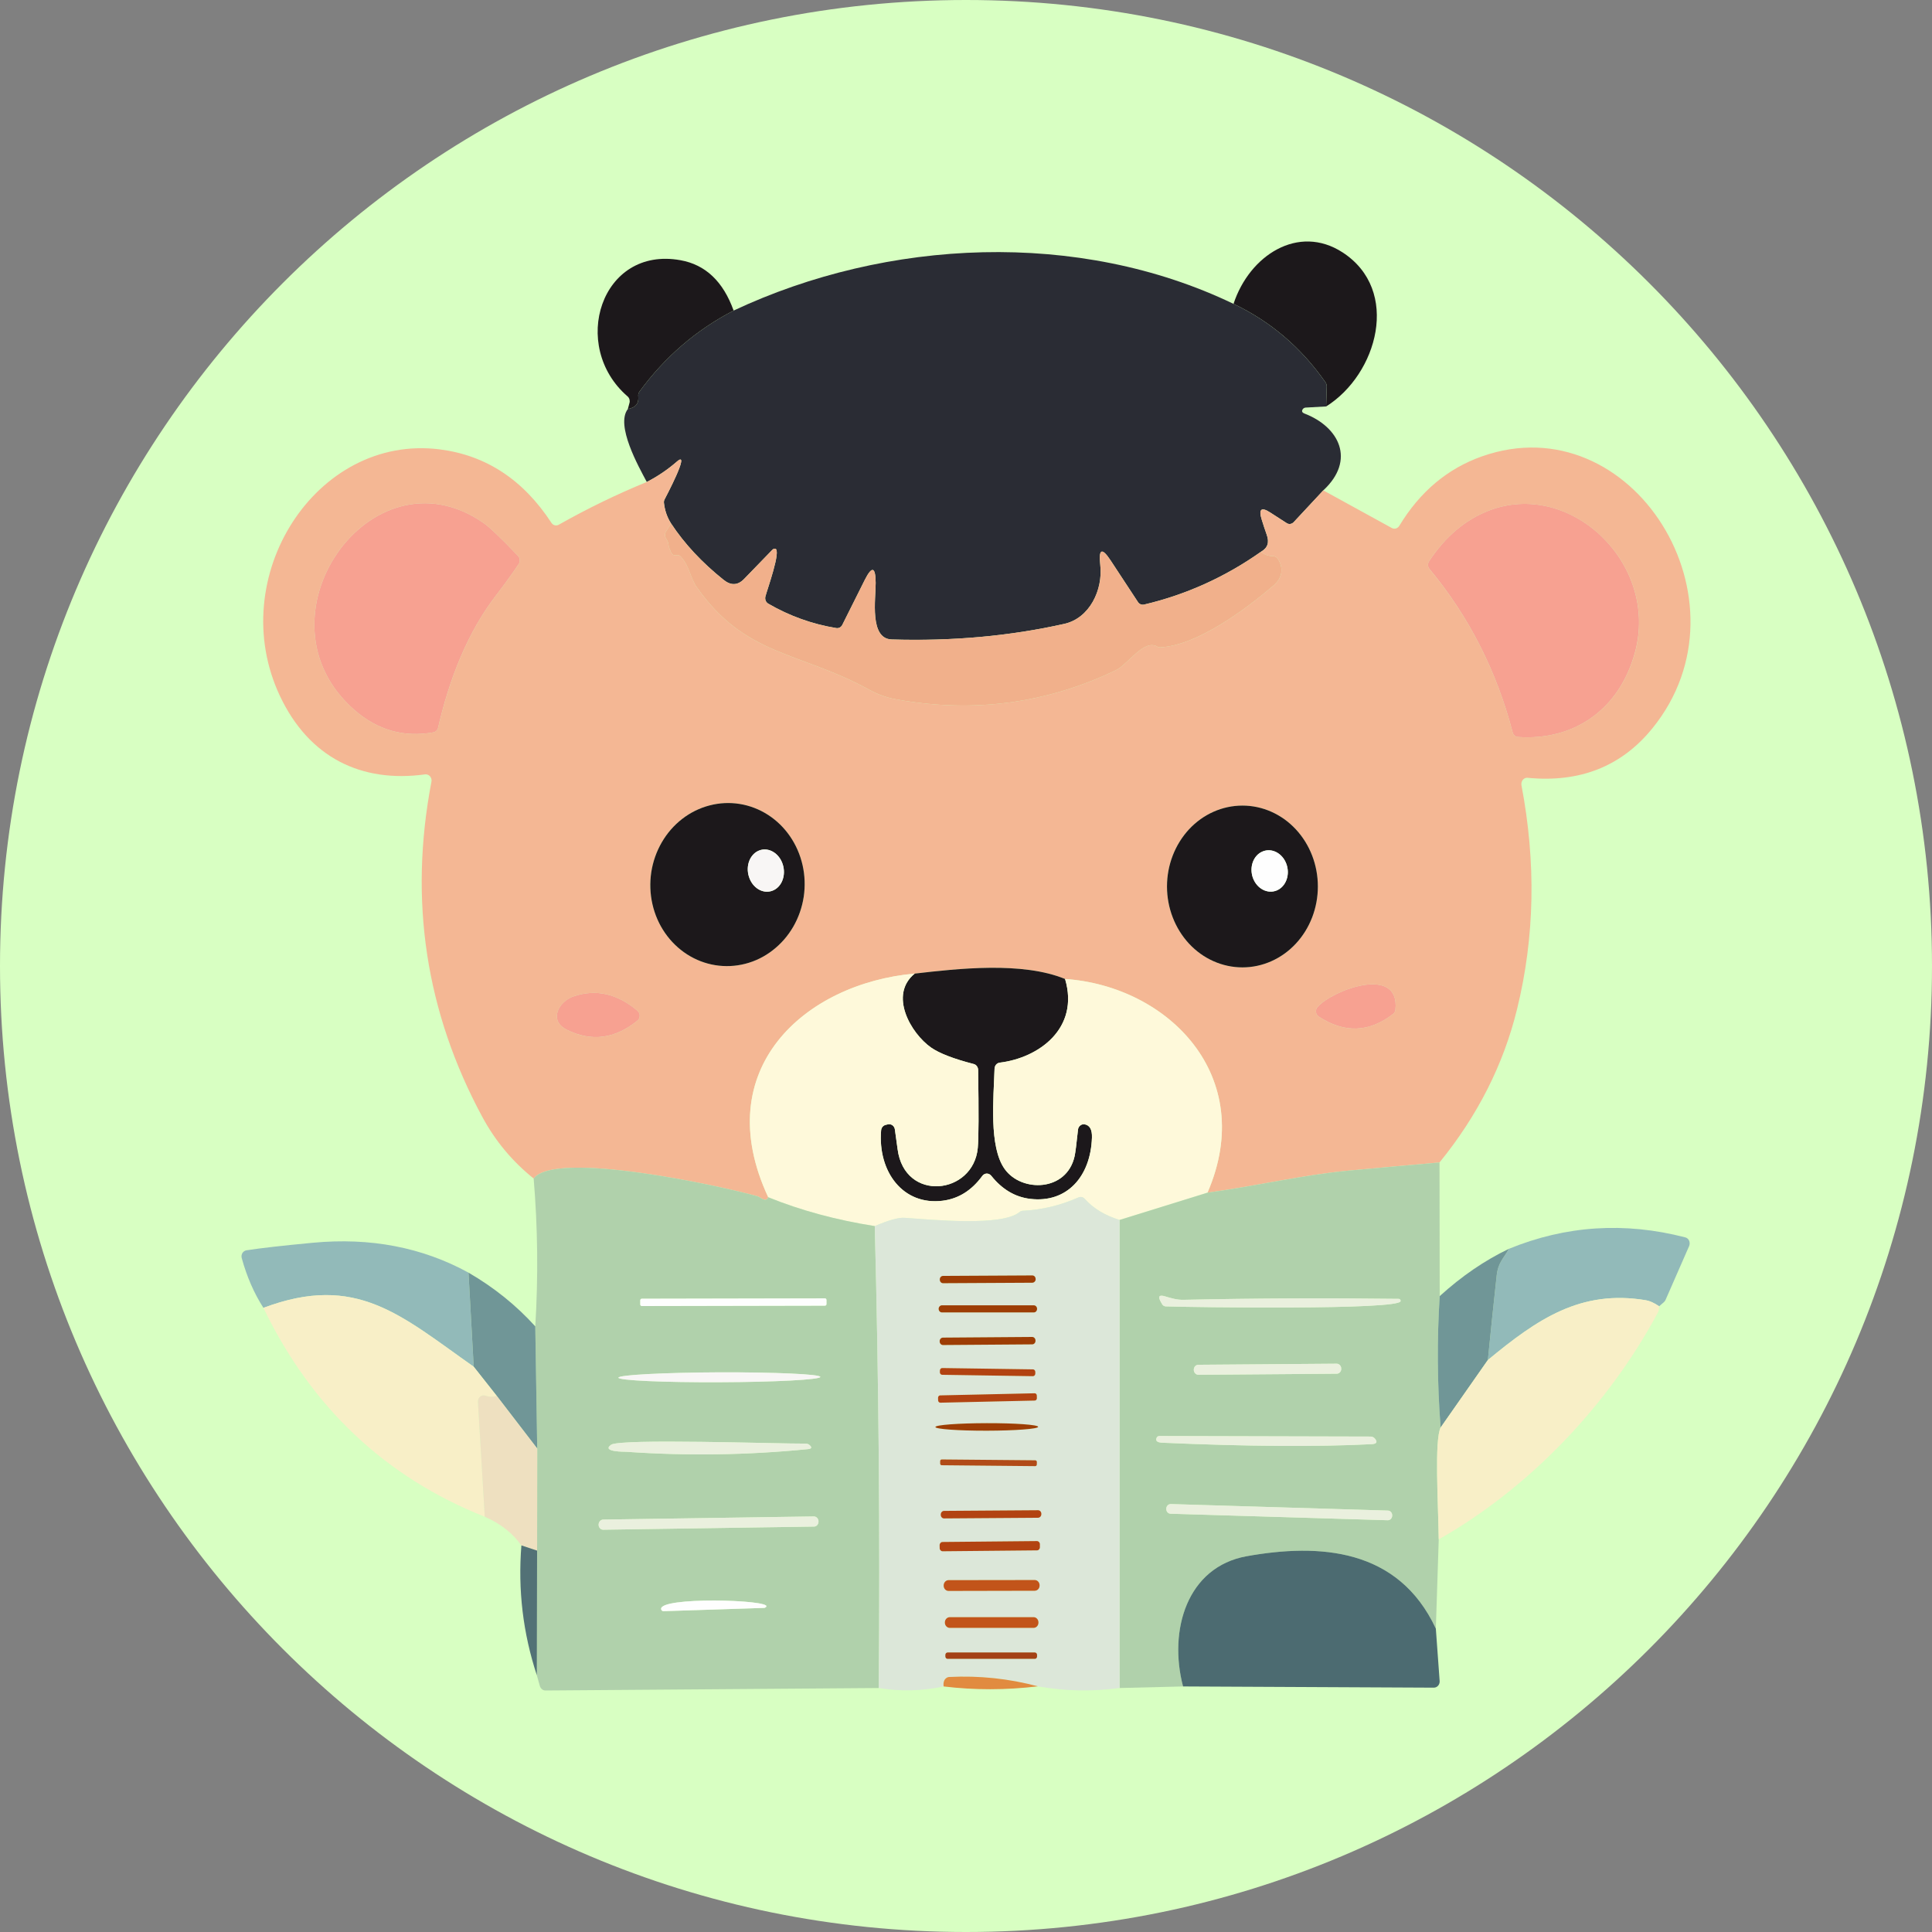 <svg width="32" height="32" viewBox="0 0 32 32" fill="none" xmlns="http://www.w3.org/2000/svg">
<rect x="0" y="0" width="32" height="32" fill="#808080" stroke="none"/>
<path d="M0 16C0 7.163 7.163 0 16 0C24.837 0 32 7.163 32 16C32 24.837 24.837 32 16 32C7.163 32 0 24.837 0 16Z" fill="#D8FFC2"/>
<g clip-path="url(#clip0_55889_43262)">
<path d="M21.965 6.732L21.975 6.4C21.975 6.377 21.968 6.354 21.956 6.335C21.554 5.759 21.046 5.325 20.431 5.033C20.696 4.226 21.506 3.708 22.235 4.179C23.207 4.808 22.814 6.201 21.965 6.732Z" fill="#1C181B"/>
<path d="M20.431 5.033C21.046 5.325 21.554 5.759 21.956 6.335C21.968 6.354 21.975 6.377 21.975 6.4L21.965 6.732L21.624 6.751C21.613 6.752 21.602 6.756 21.593 6.762C21.583 6.769 21.576 6.778 21.571 6.789C21.559 6.816 21.571 6.836 21.607 6.85C22.179 7.069 22.46 7.619 21.918 8.122L21.427 8.649C21.412 8.665 21.392 8.675 21.371 8.678C21.35 8.681 21.329 8.676 21.311 8.664L21.038 8.488C20.89 8.392 20.843 8.433 20.899 8.609C20.924 8.691 20.951 8.772 20.98 8.854C21.028 8.987 20.996 9.076 20.884 9.14C20.291 9.558 19.645 9.85 18.948 10.014C18.929 10.018 18.91 10.016 18.893 10.009C18.875 10.002 18.86 9.989 18.849 9.973L18.397 9.285C18.252 9.064 18.194 9.088 18.224 9.357C18.271 9.771 18.047 10.239 17.629 10.333C16.725 10.536 15.772 10.622 14.769 10.591C14.397 10.58 14.505 9.92 14.504 9.654C14.502 9.386 14.442 9.369 14.323 9.606L13.951 10.35C13.942 10.368 13.927 10.384 13.91 10.393C13.892 10.403 13.872 10.406 13.852 10.403C13.453 10.337 13.077 10.203 12.724 9.998C12.705 9.987 12.691 9.97 12.682 9.949C12.674 9.928 12.672 9.905 12.677 9.882C12.7 9.784 12.951 9.095 12.837 9.088C12.829 9.088 12.82 9.089 12.813 9.092C12.805 9.095 12.798 9.1 12.792 9.107L12.325 9.589C12.221 9.697 12.107 9.702 11.985 9.604C11.626 9.317 11.336 9.006 11.115 8.67C11.05 8.569 11.011 8.455 10.997 8.33C10.994 8.308 10.999 8.286 11.01 8.267C11.014 8.258 11.45 7.438 11.213 7.644C11.059 7.778 10.892 7.891 10.713 7.983C10.576 7.727 10.192 7.042 10.399 6.775C10.528 6.752 10.585 6.682 10.572 6.563C10.57 6.549 10.571 6.536 10.574 6.523C10.578 6.51 10.584 6.498 10.591 6.487C11.011 5.913 11.53 5.465 12.151 5.144C14.691 3.951 17.864 3.798 20.431 5.033Z" fill="#2A2C34"/>
<path d="M12.151 5.144C11.53 5.465 11.011 5.913 10.591 6.487C10.584 6.498 10.578 6.51 10.574 6.523C10.571 6.536 10.57 6.549 10.572 6.563C10.585 6.682 10.528 6.752 10.399 6.775L10.426 6.674C10.432 6.655 10.431 6.634 10.426 6.615C10.42 6.595 10.409 6.578 10.395 6.566C9.431 5.735 9.951 4.071 11.271 4.31C11.685 4.384 11.978 4.662 12.151 5.144Z" fill="#1C181B"/>
<path d="M10.713 7.983C10.892 7.891 11.059 7.778 11.213 7.644C11.45 7.438 11.014 8.258 11.01 8.267C10.999 8.286 10.994 8.308 10.997 8.33C11.011 8.455 11.05 8.569 11.115 8.67L11.031 8.804C11.02 8.821 11.014 8.842 11.015 8.864C11.015 8.885 11.022 8.905 11.034 8.922C11.059 8.959 11.073 9.001 11.076 9.048C11.076 9.055 11.088 9.086 11.111 9.14C11.132 9.187 11.163 9.205 11.202 9.195C11.215 9.192 11.228 9.192 11.241 9.196C11.254 9.2 11.265 9.208 11.275 9.218C11.424 9.381 11.43 9.569 11.545 9.732C12.355 10.879 13.238 10.786 14.402 11.427C14.539 11.502 14.684 11.554 14.836 11.582C16.112 11.815 17.328 11.655 18.483 11.101C18.681 11.005 18.949 10.581 19.166 10.709C19.181 10.718 19.199 10.722 19.216 10.722C19.834 10.693 20.646 10.082 21.099 9.694C21.239 9.573 21.265 9.405 21.163 9.253C21.154 9.24 21.142 9.23 21.129 9.223C21.116 9.215 21.101 9.211 21.086 9.211C21.009 9.211 20.942 9.187 20.884 9.14C20.996 9.076 21.028 8.987 20.98 8.854C20.951 8.773 20.924 8.691 20.899 8.609C20.843 8.433 20.89 8.392 21.038 8.488L21.311 8.664C21.329 8.676 21.35 8.681 21.371 8.678C21.392 8.675 21.412 8.665 21.427 8.649L21.918 8.122L23.052 8.745C23.074 8.757 23.098 8.759 23.121 8.753C23.144 8.746 23.164 8.731 23.177 8.709C23.519 8.144 23.976 7.76 24.546 7.559C27.031 6.681 29.081 9.954 27.369 12.063C26.858 12.693 26.169 12.967 25.302 12.883C25.288 12.881 25.273 12.883 25.259 12.889C25.245 12.895 25.233 12.905 25.223 12.916C25.213 12.928 25.206 12.943 25.202 12.958C25.198 12.974 25.197 12.99 25.2 13.006C25.444 14.286 25.42 15.521 25.128 16.711C24.904 17.628 24.476 18.476 23.843 19.254C23.342 19.297 22.841 19.343 22.34 19.389C21.589 19.458 20.786 19.648 20 19.754C20.835 17.824 19.349 16.333 17.641 16.215C16.931 15.923 15.866 16.043 15.151 16.126C13.327 16.29 11.734 17.708 12.724 19.83C12.68 19.925 12.604 19.831 12.546 19.814C11.932 19.64 9.197 19.046 8.839 19.52C8.486 19.237 8.203 18.897 7.99 18.502C7.052 16.765 6.77 14.914 7.146 12.948C7.149 12.932 7.149 12.916 7.145 12.9C7.14 12.885 7.133 12.87 7.123 12.858C7.112 12.847 7.1 12.837 7.086 12.832C7.071 12.826 7.056 12.824 7.041 12.826C5.988 12.971 5.119 12.55 4.637 11.528C3.711 9.565 5.233 7.184 7.282 7.443C8.049 7.54 8.666 7.945 9.133 8.659C9.146 8.679 9.165 8.694 9.188 8.7C9.21 8.706 9.234 8.702 9.255 8.691C9.731 8.422 10.217 8.186 10.713 7.983ZM5.873 11.762C6.256 12.095 6.692 12.218 7.18 12.13C7.198 12.126 7.215 12.117 7.228 12.104C7.242 12.09 7.252 12.073 7.256 12.054C7.441 11.262 7.734 10.485 8.222 9.854C8.351 9.687 8.474 9.516 8.592 9.342C8.605 9.321 8.611 9.297 8.609 9.273C8.607 9.248 8.598 9.225 8.581 9.208C8.302 8.915 8.109 8.731 8.002 8.657C6.142 7.373 4.133 10.249 5.873 11.762ZM27.081 10.807C27.484 9.333 26.004 7.929 24.65 8.461C24.263 8.614 23.936 8.892 23.669 9.297C23.657 9.316 23.651 9.339 23.652 9.362C23.653 9.386 23.662 9.407 23.676 9.425C24.33 10.211 24.789 11.114 25.055 12.133C25.06 12.153 25.071 12.171 25.087 12.184C25.102 12.198 25.121 12.206 25.141 12.207C26.06 12.271 26.819 11.764 27.081 10.807ZM13.293 14.329C13.214 13.981 13.008 13.681 12.72 13.496C12.431 13.31 12.083 13.254 11.754 13.34C11.59 13.382 11.436 13.458 11.3 13.563C11.164 13.668 11.049 13.8 10.961 13.952C10.873 14.104 10.814 14.272 10.787 14.447C10.761 14.623 10.767 14.802 10.806 14.974C10.884 15.322 11.091 15.621 11.38 15.807C11.668 15.992 12.016 16.048 12.345 15.963C12.509 15.92 12.663 15.845 12.799 15.739C12.935 15.634 13.05 15.502 13.138 15.351C13.226 15.199 13.285 15.03 13.312 14.855C13.338 14.68 13.332 14.501 13.293 14.329ZM21.828 14.683C21.828 14.328 21.697 13.987 21.462 13.735C21.228 13.484 20.91 13.343 20.579 13.343C20.247 13.343 19.929 13.484 19.695 13.735C19.461 13.987 19.329 14.328 19.329 14.683C19.329 15.038 19.461 15.379 19.695 15.631C19.929 15.882 20.247 16.023 20.579 16.023C20.91 16.023 21.228 15.882 21.462 15.631C21.697 15.379 21.828 15.038 21.828 14.683ZM21.842 16.838C22.267 17.116 22.678 17.102 23.074 16.795C23.085 16.786 23.094 16.776 23.101 16.763C23.107 16.751 23.111 16.737 23.113 16.723C23.189 15.971 22.058 16.404 21.821 16.681C21.811 16.692 21.804 16.705 21.8 16.72C21.796 16.734 21.795 16.75 21.797 16.765C21.799 16.78 21.804 16.794 21.812 16.807C21.819 16.819 21.83 16.83 21.842 16.838ZM9.39 17.057C9.795 17.259 10.185 17.208 10.558 16.905C10.57 16.896 10.579 16.884 10.586 16.87C10.592 16.856 10.596 16.84 10.596 16.825C10.596 16.809 10.593 16.794 10.587 16.78C10.581 16.766 10.571 16.753 10.56 16.744C10.224 16.457 9.87 16.377 9.499 16.503C9.263 16.583 9.074 16.901 9.39 17.057Z" fill="#F4B794"/>
<path d="M5.873 11.762C4.133 10.249 6.142 7.373 8.002 8.657C8.109 8.731 8.302 8.915 8.581 9.208C8.598 9.225 8.607 9.248 8.609 9.273C8.611 9.297 8.605 9.322 8.592 9.342C8.474 9.516 8.351 9.687 8.222 9.854C7.734 10.485 7.44 11.262 7.256 12.054C7.252 12.073 7.242 12.09 7.228 12.104C7.215 12.117 7.198 12.126 7.18 12.13C6.692 12.218 6.256 12.095 5.873 11.762Z" fill="#F7A191"/>
<path d="M24.65 8.461C26.004 7.928 27.484 9.333 27.08 10.807C26.819 11.764 26.06 12.271 25.141 12.207C25.121 12.206 25.102 12.198 25.087 12.184C25.071 12.171 25.06 12.153 25.055 12.133C24.789 11.113 24.33 10.211 23.676 9.424C23.662 9.407 23.653 9.385 23.652 9.362C23.651 9.339 23.657 9.316 23.669 9.297C23.936 8.892 24.262 8.614 24.65 8.461Z" fill="#F7A191"/>
<path d="M11.115 8.67C11.336 9.006 11.626 9.317 11.985 9.604C12.107 9.702 12.221 9.697 12.325 9.589L12.792 9.107C12.798 9.1 12.805 9.096 12.813 9.092C12.82 9.089 12.829 9.088 12.837 9.088C12.951 9.095 12.7 9.784 12.677 9.883C12.672 9.905 12.674 9.928 12.682 9.949C12.691 9.97 12.705 9.987 12.724 9.998C13.077 10.203 13.453 10.338 13.852 10.403C13.872 10.406 13.892 10.403 13.91 10.393C13.927 10.384 13.942 10.369 13.951 10.35L14.323 9.606C14.442 9.37 14.502 9.386 14.504 9.654C14.505 9.92 14.397 10.58 14.769 10.592C15.772 10.622 16.725 10.536 17.629 10.333C18.047 10.239 18.271 9.771 18.224 9.357C18.194 9.088 18.252 9.064 18.397 9.285L18.849 9.973C18.86 9.989 18.875 10.002 18.893 10.009C18.91 10.016 18.929 10.018 18.948 10.014C19.645 9.85 20.291 9.558 20.884 9.14C20.942 9.187 21.009 9.211 21.086 9.211C21.101 9.211 21.116 9.215 21.129 9.223C21.142 9.23 21.154 9.24 21.163 9.253C21.265 9.405 21.239 9.573 21.099 9.694C20.646 10.082 19.834 10.693 19.216 10.722C19.199 10.722 19.181 10.718 19.166 10.709C18.949 10.581 18.681 11.005 18.483 11.101C17.328 11.655 16.112 11.815 14.836 11.582C14.684 11.554 14.539 11.502 14.402 11.427C13.238 10.786 12.355 10.879 11.545 9.732C11.429 9.569 11.424 9.382 11.275 9.218C11.265 9.208 11.254 9.2 11.241 9.196C11.228 9.192 11.215 9.192 11.202 9.195C11.163 9.205 11.132 9.187 11.111 9.14C11.088 9.086 11.076 9.055 11.076 9.049C11.073 9.001 11.059 8.959 11.034 8.922C11.022 8.905 11.015 8.885 11.015 8.864C11.014 8.842 11.02 8.821 11.031 8.804L11.115 8.67Z" fill="#F1B08B"/>
<path d="M13.293 14.329C13.332 14.501 13.338 14.68 13.312 14.855C13.285 15.03 13.226 15.199 13.138 15.351C13.05 15.502 12.935 15.634 12.799 15.739C12.663 15.845 12.509 15.921 12.345 15.963C12.016 16.048 11.668 15.992 11.38 15.807C11.091 15.621 10.884 15.322 10.806 14.974C10.767 14.802 10.761 14.623 10.787 14.447C10.814 14.272 10.873 14.104 10.961 13.952C11.049 13.8 11.164 13.668 11.3 13.563C11.436 13.458 11.59 13.382 11.754 13.34C12.083 13.254 12.431 13.31 12.72 13.496C13.008 13.681 13.214 13.981 13.293 14.329ZM12.791 14.754C12.866 14.727 12.926 14.666 12.958 14.584C12.991 14.502 12.993 14.406 12.965 14.317C12.937 14.229 12.88 14.154 12.808 14.111C12.736 14.067 12.653 14.058 12.579 14.085C12.504 14.112 12.444 14.174 12.412 14.255C12.379 14.337 12.376 14.433 12.405 14.522C12.433 14.611 12.489 14.685 12.562 14.729C12.634 14.772 12.717 14.781 12.791 14.754Z" fill="#1C181B"/>
<path d="M21.828 14.683C21.828 15.038 21.697 15.379 21.462 15.631C21.228 15.882 20.91 16.023 20.579 16.023C20.247 16.023 19.929 15.882 19.695 15.631C19.461 15.379 19.329 15.038 19.329 14.683C19.329 14.328 19.461 13.987 19.695 13.735C19.929 13.484 20.247 13.343 20.579 13.343C20.91 13.343 21.228 13.484 21.462 13.735C21.697 13.987 21.828 14.328 21.828 14.683ZM21.148 14.748C21.222 14.717 21.28 14.653 21.309 14.57C21.339 14.488 21.337 14.394 21.306 14.309C21.29 14.266 21.268 14.227 21.239 14.194C21.211 14.161 21.178 14.134 21.141 14.115C21.104 14.096 21.065 14.085 21.026 14.083C20.986 14.082 20.947 14.088 20.911 14.104C20.837 14.135 20.78 14.199 20.75 14.281C20.721 14.364 20.722 14.458 20.753 14.543C20.769 14.585 20.792 14.624 20.82 14.657C20.848 14.691 20.882 14.717 20.918 14.736C20.955 14.755 20.994 14.766 21.034 14.768C21.073 14.77 21.112 14.763 21.148 14.748Z" fill="#1C181B"/>
<path d="M12.405 14.522C12.463 14.707 12.636 14.811 12.791 14.754C12.946 14.698 13.024 14.502 12.965 14.317C12.907 14.133 12.733 14.028 12.579 14.085C12.424 14.142 12.346 14.337 12.405 14.522Z" fill="#F8F6F5"/>
<path d="M20.753 14.543C20.819 14.721 20.996 14.812 21.148 14.748C21.301 14.683 21.372 14.486 21.306 14.308C21.24 14.13 21.063 14.039 20.911 14.104C20.758 14.168 20.688 14.365 20.753 14.543Z" fill="#FEFEFE"/>
<path d="M17.641 16.215C17.883 17.031 17.208 17.523 16.557 17.601C16.535 17.604 16.513 17.616 16.498 17.634C16.483 17.652 16.474 17.675 16.473 17.699C16.458 18.184 16.376 18.995 16.641 19.363C16.919 19.753 17.668 19.741 17.799 19.15C17.811 19.096 17.83 18.95 17.855 18.712C17.856 18.698 17.86 18.685 17.867 18.672C17.873 18.66 17.882 18.65 17.893 18.642C17.903 18.633 17.915 18.627 17.928 18.624C17.94 18.621 17.954 18.62 17.966 18.623C18.051 18.638 18.091 18.712 18.086 18.844C18.064 19.491 17.669 19.93 17.063 19.857C16.813 19.827 16.598 19.7 16.418 19.474C16.408 19.463 16.397 19.453 16.384 19.447C16.371 19.441 16.357 19.438 16.343 19.438C16.329 19.439 16.315 19.442 16.302 19.449C16.289 19.456 16.278 19.465 16.27 19.477C16.094 19.718 15.875 19.855 15.613 19.888C14.959 19.97 14.537 19.411 14.594 18.723C14.596 18.701 14.604 18.681 14.617 18.664C14.631 18.648 14.649 18.637 14.668 18.632L14.707 18.623C14.72 18.62 14.733 18.619 14.746 18.622C14.759 18.625 14.771 18.631 14.782 18.639C14.793 18.646 14.802 18.657 14.809 18.669C14.816 18.68 14.82 18.694 14.822 18.708C14.838 18.816 14.852 18.924 14.867 19.034C14.982 19.919 16.123 19.791 16.195 19.014C16.21 18.854 16.212 18.423 16.201 17.722C16.201 17.699 16.193 17.677 16.18 17.659C16.167 17.641 16.149 17.629 16.128 17.624C15.796 17.538 15.56 17.447 15.422 17.351C15.086 17.116 14.717 16.478 15.151 16.126C15.866 16.043 16.931 15.923 17.641 16.215Z" fill="#1C181B"/>
<path d="M15.151 16.125C14.717 16.478 15.086 17.116 15.422 17.351C15.56 17.447 15.796 17.538 16.128 17.623C16.149 17.629 16.167 17.641 16.18 17.659C16.193 17.677 16.201 17.699 16.201 17.722C16.212 18.423 16.21 18.853 16.195 19.014C16.123 19.791 14.982 19.919 14.867 19.033C14.852 18.924 14.838 18.816 14.822 18.708C14.82 18.694 14.816 18.68 14.809 18.669C14.802 18.657 14.793 18.646 14.782 18.638C14.771 18.63 14.759 18.625 14.746 18.622C14.733 18.619 14.72 18.62 14.707 18.622L14.668 18.632C14.649 18.636 14.631 18.648 14.617 18.664C14.604 18.681 14.596 18.701 14.594 18.723C14.537 19.41 14.959 19.97 15.613 19.888C15.875 19.855 16.094 19.718 16.27 19.477C16.278 19.465 16.289 19.456 16.302 19.449C16.315 19.442 16.329 19.438 16.343 19.438C16.357 19.438 16.371 19.441 16.384 19.447C16.397 19.453 16.408 19.462 16.418 19.474C16.598 19.699 16.813 19.827 17.063 19.857C17.669 19.93 18.064 19.49 18.086 18.844C18.091 18.712 18.051 18.638 17.966 18.622C17.954 18.62 17.94 18.621 17.928 18.624C17.915 18.627 17.903 18.633 17.892 18.642C17.882 18.65 17.873 18.66 17.867 18.672C17.86 18.684 17.856 18.698 17.855 18.712C17.83 18.949 17.811 19.096 17.799 19.15C17.668 19.74 16.919 19.753 16.641 19.363C16.376 18.994 16.458 18.184 16.473 17.699C16.474 17.675 16.483 17.652 16.498 17.634C16.513 17.616 16.535 17.604 16.557 17.601C17.208 17.523 17.883 17.031 17.641 16.215C19.349 16.332 20.835 17.824 20 19.754L18.544 20.206C18.302 20.132 18.109 20.015 17.966 19.856C17.952 19.841 17.935 19.831 17.916 19.827C17.898 19.823 17.878 19.826 17.86 19.834C17.566 19.965 17.259 20.038 16.94 20.054C16.921 20.055 16.901 20.062 16.886 20.075C16.598 20.316 15.454 20.203 14.986 20.171C14.885 20.163 14.719 20.209 14.489 20.308C13.853 20.208 13.265 20.049 12.724 19.829C11.734 17.707 13.327 16.289 15.151 16.125Z" fill="#FEF9DA"/>
<path d="M21.842 16.838C21.83 16.83 21.819 16.819 21.812 16.807C21.804 16.794 21.799 16.78 21.797 16.765C21.795 16.75 21.796 16.734 21.8 16.72C21.804 16.706 21.811 16.692 21.821 16.681C22.058 16.404 23.189 15.971 23.113 16.723C23.111 16.737 23.107 16.751 23.101 16.763C23.094 16.776 23.085 16.786 23.074 16.795C22.678 17.102 22.267 17.116 21.842 16.838Z" fill="#F7A191"/>
<path d="M9.39 17.057C9.074 16.901 9.262 16.582 9.499 16.503C9.87 16.377 10.224 16.457 10.56 16.743C10.571 16.753 10.581 16.765 10.587 16.78C10.593 16.794 10.596 16.809 10.596 16.825C10.596 16.84 10.592 16.856 10.586 16.87C10.579 16.884 10.57 16.896 10.558 16.905C10.185 17.208 9.795 17.258 9.39 17.057Z" fill="#F7A191"/>
<path d="M23.843 19.254L23.846 21.468C23.8 22.189 23.805 22.915 23.861 23.645C23.758 23.859 23.82 24.858 23.83 25.497L23.782 26.975C23.159 25.639 21.85 25.561 20.648 25.776C19.662 25.954 19.35 27 19.595 27.933L18.544 27.959V20.206L20 19.754C20.786 19.648 21.589 19.458 22.34 19.389C22.841 19.343 23.342 19.297 23.843 19.254ZM19.247 21.599C19.253 21.611 19.262 21.62 19.273 21.627C19.284 21.634 19.296 21.638 19.309 21.638C19.764 21.653 23.18 21.701 23.198 21.551C23.199 21.546 23.199 21.541 23.197 21.537C23.196 21.532 23.194 21.528 23.191 21.524C23.188 21.521 23.185 21.518 23.181 21.516C23.177 21.514 23.172 21.513 23.168 21.513C21.981 21.498 20.793 21.503 19.606 21.529C19.498 21.532 19.4 21.503 19.298 21.472C19.197 21.441 19.174 21.473 19.23 21.569L19.247 21.599ZM22.215 22.668C22.215 22.646 22.207 22.626 22.193 22.611C22.179 22.596 22.159 22.587 22.139 22.587L19.848 22.605C19.828 22.605 19.809 22.613 19.795 22.629C19.781 22.644 19.773 22.665 19.773 22.686L19.773 22.69C19.773 22.712 19.782 22.732 19.796 22.747C19.81 22.762 19.829 22.771 19.849 22.771L22.14 22.753C22.16 22.753 22.18 22.745 22.194 22.729C22.208 22.714 22.215 22.693 22.215 22.672L22.215 22.668ZM19.254 23.896C20.659 23.958 21.813 23.966 22.717 23.92C22.802 23.916 22.821 23.885 22.772 23.827C22.763 23.816 22.752 23.808 22.74 23.802C22.728 23.797 22.715 23.794 22.702 23.794L19.202 23.785C19.192 23.785 19.183 23.788 19.175 23.793C19.167 23.798 19.161 23.806 19.157 23.815C19.135 23.866 19.168 23.893 19.254 23.896ZM23.059 25.1C23.06 25.079 23.053 25.059 23.04 25.044C23.026 25.029 23.008 25.02 22.989 25.02L19.392 24.912C19.373 24.912 19.354 24.919 19.34 24.933C19.326 24.948 19.318 24.967 19.317 24.988L19.317 24.992C19.317 25.012 19.324 25.033 19.337 25.048C19.35 25.063 19.369 25.071 19.388 25.072L22.985 25.18C23.004 25.18 23.023 25.173 23.037 25.158C23.05 25.144 23.059 25.125 23.059 25.104L23.059 25.1Z" fill="#B0D1AB"/>
<path d="M12.724 19.83C13.265 20.049 13.853 20.208 14.489 20.308C14.555 22.856 14.577 25.406 14.555 27.959L9.035 28C9.014 28 8.994 27.993 8.978 27.98C8.961 27.967 8.949 27.948 8.942 27.927L8.892 27.748L8.896 25.683L8.898 23.993L8.866 21.969C8.916 21.145 8.907 20.329 8.839 19.52C9.197 19.046 11.932 19.64 12.546 19.814C12.604 19.831 12.68 19.925 12.724 19.83ZM13.689 21.532C13.689 21.528 13.688 21.525 13.687 21.522C13.686 21.518 13.684 21.515 13.682 21.513C13.679 21.511 13.677 21.509 13.674 21.507C13.671 21.506 13.667 21.505 13.664 21.505L10.63 21.511C10.626 21.511 10.623 21.512 10.62 21.513C10.617 21.514 10.614 21.516 10.612 21.519C10.61 21.521 10.608 21.524 10.607 21.527C10.605 21.531 10.605 21.534 10.605 21.538L10.605 21.605C10.605 21.609 10.606 21.612 10.607 21.615C10.608 21.619 10.61 21.622 10.612 21.624C10.615 21.626 10.617 21.628 10.62 21.63C10.623 21.631 10.627 21.632 10.63 21.632L13.664 21.626C13.668 21.626 13.671 21.625 13.674 21.624C13.677 21.623 13.68 21.621 13.682 21.618C13.684 21.616 13.686 21.613 13.687 21.61C13.688 21.606 13.689 21.603 13.689 21.599L13.689 21.532ZM13.587 22.806C13.587 22.784 13.411 22.764 13.097 22.75C12.783 22.736 12.358 22.729 11.915 22.73C11.695 22.731 11.478 22.734 11.275 22.739C11.072 22.744 10.888 22.751 10.732 22.759C10.577 22.767 10.454 22.776 10.37 22.787C10.286 22.797 10.243 22.808 10.243 22.819C10.243 22.84 10.419 22.86 10.733 22.875C11.046 22.889 11.472 22.896 11.915 22.894C12.135 22.893 12.352 22.891 12.555 22.886C12.758 22.881 12.942 22.874 13.097 22.866C13.252 22.858 13.376 22.848 13.46 22.838C13.544 22.828 13.587 22.817 13.587 22.806ZM10.369 24.046C11.375 24.116 12.38 24.102 13.383 24.002C13.444 23.996 13.453 23.973 13.408 23.934C13.391 23.919 13.369 23.911 13.347 23.911C12.875 23.914 10.271 23.823 10.121 23.93C9.951 24.052 10.364 24.045 10.369 24.046ZM13.557 25.198C13.557 25.187 13.555 25.177 13.551 25.167C13.547 25.157 13.541 25.148 13.534 25.14C13.527 25.133 13.518 25.127 13.509 25.123C13.499 25.119 13.489 25.117 13.479 25.117L9.991 25.169C9.97 25.17 9.951 25.179 9.937 25.194C9.923 25.21 9.915 25.231 9.915 25.253L9.915 25.257C9.915 25.267 9.918 25.278 9.921 25.288C9.925 25.298 9.931 25.307 9.938 25.314C9.946 25.322 9.954 25.328 9.963 25.332C9.973 25.336 9.983 25.338 9.993 25.337L13.482 25.285C13.502 25.285 13.521 25.276 13.535 25.261C13.55 25.245 13.557 25.224 13.557 25.202L13.557 25.198ZM12.692 26.612C12.776 26.495 10.902 26.443 10.951 26.655C10.953 26.664 10.958 26.672 10.965 26.678C10.972 26.684 10.981 26.687 10.99 26.686L12.654 26.632C12.662 26.632 12.668 26.63 12.675 26.626C12.681 26.623 12.687 26.618 12.692 26.612Z" fill="#B0D1AB"/>
<path d="M18.544 20.206V27.959C18.086 28.02 17.635 28.011 17.191 27.931C16.709 27.802 16.219 27.751 15.721 27.777C15.704 27.777 15.686 27.784 15.671 27.795C15.657 27.806 15.645 27.821 15.638 27.839C15.627 27.868 15.624 27.899 15.63 27.933C15.274 28.009 14.915 28.018 14.555 27.959C14.577 25.406 14.555 22.856 14.489 20.308C14.719 20.209 14.885 20.163 14.986 20.171C15.454 20.204 16.598 20.316 16.886 20.076C16.901 20.062 16.921 20.055 16.94 20.054C17.259 20.038 17.566 19.965 17.86 19.834C17.878 19.826 17.898 19.823 17.916 19.827C17.935 19.831 17.952 19.841 17.966 19.856C18.109 20.015 18.302 20.132 18.544 20.206ZM17.153 21.183C17.153 21.175 17.152 21.168 17.149 21.16C17.146 21.153 17.142 21.147 17.137 21.142C17.132 21.136 17.126 21.132 17.119 21.129C17.113 21.126 17.106 21.125 17.099 21.125L15.62 21.133C15.613 21.133 15.605 21.135 15.599 21.138C15.592 21.14 15.586 21.145 15.581 21.15C15.576 21.156 15.572 21.162 15.569 21.169C15.567 21.176 15.566 21.184 15.566 21.192L15.566 21.196C15.566 21.203 15.567 21.211 15.57 21.218C15.573 21.225 15.577 21.232 15.582 21.237C15.587 21.242 15.593 21.247 15.599 21.25C15.606 21.253 15.613 21.254 15.62 21.254L17.099 21.246C17.106 21.246 17.113 21.244 17.12 21.241C17.127 21.238 17.133 21.234 17.138 21.228C17.143 21.223 17.147 21.216 17.149 21.209C17.152 21.202 17.154 21.195 17.153 21.187L17.153 21.183ZM17.177 21.678C17.177 21.663 17.172 21.648 17.161 21.637C17.151 21.626 17.137 21.62 17.123 21.62H15.602C15.587 21.62 15.573 21.626 15.563 21.637C15.553 21.648 15.547 21.663 15.547 21.678V21.68C15.547 21.696 15.553 21.71 15.563 21.721C15.573 21.732 15.587 21.738 15.602 21.738H17.123C17.137 21.738 17.151 21.732 17.161 21.721C17.172 21.71 17.177 21.696 17.177 21.68V21.678ZM17.151 22.203C17.151 22.195 17.15 22.187 17.147 22.18C17.144 22.173 17.14 22.166 17.135 22.161C17.13 22.155 17.124 22.151 17.117 22.148C17.11 22.145 17.103 22.144 17.096 22.144L15.619 22.155C15.604 22.155 15.59 22.161 15.58 22.173C15.569 22.184 15.563 22.199 15.564 22.215L15.564 22.219C15.564 22.227 15.565 22.234 15.568 22.242C15.571 22.249 15.575 22.255 15.58 22.261C15.585 22.266 15.591 22.271 15.598 22.273C15.605 22.276 15.612 22.278 15.619 22.278L17.096 22.267C17.111 22.267 17.125 22.26 17.136 22.249C17.146 22.238 17.152 22.223 17.151 22.207L17.151 22.203ZM17.148 22.724C17.148 22.713 17.144 22.702 17.137 22.694C17.13 22.686 17.12 22.681 17.109 22.681L15.607 22.659C15.597 22.659 15.587 22.663 15.579 22.671C15.572 22.678 15.568 22.689 15.568 22.7L15.567 22.729C15.567 22.74 15.571 22.751 15.578 22.759C15.586 22.767 15.595 22.771 15.606 22.771L17.108 22.794C17.118 22.794 17.128 22.79 17.136 22.782C17.143 22.774 17.147 22.764 17.147 22.752L17.148 22.724ZM17.173 23.114C17.173 23.109 17.172 23.104 17.17 23.099C17.168 23.095 17.165 23.09 17.162 23.087C17.159 23.084 17.155 23.081 17.15 23.079C17.146 23.077 17.141 23.076 17.137 23.076L15.572 23.112C15.563 23.112 15.554 23.116 15.547 23.123C15.541 23.131 15.537 23.14 15.537 23.15L15.538 23.195C15.539 23.2 15.54 23.205 15.541 23.21C15.543 23.214 15.546 23.219 15.549 23.222C15.553 23.226 15.557 23.228 15.561 23.23C15.565 23.232 15.57 23.233 15.575 23.233L17.139 23.197C17.149 23.197 17.157 23.193 17.164 23.186C17.17 23.178 17.174 23.169 17.174 23.159L17.173 23.114ZM17.195 23.633C17.195 23.616 17.106 23.6 16.946 23.589C16.786 23.577 16.57 23.571 16.344 23.572C16.232 23.572 16.122 23.574 16.018 23.577C15.915 23.58 15.821 23.585 15.742 23.591C15.663 23.597 15.6 23.604 15.558 23.612C15.515 23.619 15.493 23.628 15.493 23.636C15.493 23.652 15.583 23.668 15.742 23.679C15.902 23.691 16.119 23.697 16.344 23.697C16.456 23.696 16.567 23.695 16.67 23.691C16.773 23.688 16.867 23.683 16.946 23.677C17.025 23.671 17.088 23.664 17.131 23.657C17.174 23.649 17.195 23.641 17.195 23.633ZM17.174 24.215C17.174 24.208 17.171 24.201 17.166 24.196C17.162 24.191 17.155 24.188 17.148 24.187L15.598 24.173C15.595 24.173 15.592 24.174 15.588 24.175C15.585 24.176 15.582 24.178 15.58 24.181C15.578 24.183 15.576 24.186 15.575 24.19C15.573 24.193 15.572 24.197 15.572 24.2L15.572 24.241C15.572 24.249 15.575 24.256 15.579 24.261C15.584 24.266 15.591 24.269 15.598 24.269L17.147 24.284C17.151 24.284 17.154 24.283 17.157 24.282C17.16 24.28 17.163 24.278 17.166 24.276C17.168 24.273 17.17 24.27 17.171 24.267C17.173 24.264 17.173 24.26 17.173 24.256L17.174 24.215ZM17.248 25.073C17.248 25.065 17.247 25.057 17.244 25.05C17.241 25.043 17.237 25.036 17.232 25.031C17.226 25.025 17.22 25.021 17.213 25.018C17.207 25.015 17.2 25.014 17.192 25.014L15.637 25.025C15.63 25.025 15.622 25.027 15.616 25.03C15.609 25.033 15.603 25.037 15.598 25.043C15.593 25.048 15.589 25.055 15.586 25.062C15.583 25.07 15.582 25.077 15.582 25.085L15.582 25.091C15.582 25.099 15.583 25.107 15.586 25.114C15.589 25.121 15.593 25.128 15.598 25.133C15.604 25.139 15.61 25.143 15.616 25.146C15.623 25.149 15.63 25.15 15.638 25.15L17.193 25.139C17.2 25.139 17.207 25.137 17.214 25.134C17.221 25.131 17.227 25.126 17.232 25.121C17.237 25.115 17.241 25.109 17.244 25.102C17.247 25.094 17.248 25.087 17.248 25.079L17.248 25.073ZM17.224 25.577C17.224 25.57 17.223 25.564 17.22 25.557C17.218 25.551 17.214 25.545 17.209 25.54C17.205 25.536 17.199 25.532 17.193 25.529C17.188 25.527 17.181 25.525 17.175 25.525L15.612 25.54C15.605 25.54 15.599 25.541 15.593 25.544C15.587 25.547 15.582 25.551 15.577 25.556C15.573 25.561 15.569 25.566 15.567 25.573C15.565 25.579 15.563 25.586 15.563 25.593L15.564 25.642C15.564 25.649 15.565 25.656 15.568 25.662C15.57 25.668 15.574 25.674 15.578 25.679C15.583 25.683 15.588 25.687 15.594 25.69C15.6 25.692 15.607 25.694 15.613 25.694L17.176 25.679C17.182 25.679 17.189 25.678 17.195 25.675C17.201 25.672 17.206 25.668 17.21 25.663C17.215 25.659 17.218 25.653 17.221 25.646C17.223 25.64 17.224 25.633 17.224 25.626L17.224 25.577ZM17.219 26.257C17.219 26.245 17.217 26.234 17.213 26.223C17.209 26.213 17.203 26.203 17.195 26.195C17.188 26.187 17.179 26.181 17.169 26.176C17.159 26.172 17.149 26.17 17.138 26.17L15.711 26.172C15.7 26.172 15.689 26.175 15.68 26.179C15.67 26.183 15.661 26.19 15.653 26.198C15.646 26.206 15.64 26.216 15.636 26.226C15.632 26.237 15.63 26.248 15.63 26.26V26.264C15.63 26.275 15.632 26.287 15.636 26.297C15.64 26.308 15.646 26.317 15.653 26.325C15.661 26.333 15.67 26.34 15.68 26.344C15.69 26.348 15.7 26.351 15.711 26.351L17.138 26.348C17.149 26.348 17.16 26.346 17.169 26.341C17.179 26.337 17.188 26.331 17.196 26.322C17.203 26.314 17.209 26.305 17.213 26.294C17.217 26.284 17.219 26.272 17.219 26.261V26.257ZM17.2 26.872C17.2 26.849 17.192 26.827 17.177 26.81C17.161 26.794 17.141 26.785 17.119 26.785H15.732C15.71 26.785 15.69 26.794 15.674 26.81C15.659 26.827 15.65 26.849 15.65 26.872V26.876C15.65 26.899 15.659 26.921 15.674 26.938C15.69 26.954 15.71 26.963 15.732 26.963H17.119C17.141 26.963 17.161 26.954 17.177 26.938C17.192 26.921 17.2 26.899 17.2 26.876V26.872ZM17.177 27.41C17.177 27.399 17.173 27.389 17.166 27.382C17.159 27.374 17.15 27.37 17.14 27.37H15.695C15.691 27.37 15.686 27.371 15.681 27.373C15.677 27.375 15.673 27.378 15.669 27.382C15.666 27.385 15.663 27.39 15.661 27.395C15.659 27.399 15.658 27.405 15.658 27.41V27.436C15.658 27.442 15.659 27.447 15.661 27.452C15.663 27.457 15.666 27.461 15.669 27.465C15.673 27.468 15.677 27.471 15.681 27.473C15.686 27.475 15.691 27.476 15.695 27.476H17.14C17.15 27.476 17.159 27.472 17.166 27.465C17.173 27.457 17.177 27.447 17.177 27.436V27.41Z" fill="#DCE7D9"/>
<path d="M27.481 21.636C27.397 21.579 27.323 21.546 27.261 21.536C26.181 21.355 25.461 21.85 24.644 22.526C24.69 22.059 24.739 21.592 24.79 21.124C24.812 20.917 24.9 20.849 24.993 20.684C25.937 20.298 26.91 20.235 27.914 20.495C27.927 20.498 27.94 20.505 27.951 20.514C27.962 20.524 27.971 20.536 27.977 20.549C27.983 20.563 27.986 20.578 27.986 20.593C27.987 20.608 27.983 20.623 27.978 20.637L27.586 21.532C27.579 21.545 27.571 21.557 27.56 21.567L27.481 21.636Z" fill="#92BAB9"/>
<path d="M7.76 21.079L7.846 22.637C6.642 21.791 5.907 21.082 4.363 21.662C4.206 21.417 4.087 21.142 4.004 20.838C4 20.824 3.999 20.809 4.001 20.795C4.003 20.78 4.008 20.767 4.015 20.754C4.023 20.742 4.033 20.732 4.044 20.724C4.056 20.716 4.069 20.711 4.082 20.709C4.317 20.672 4.683 20.631 5.182 20.584C6.133 20.494 6.993 20.659 7.76 21.079Z" fill="#92BAB9"/>
<path d="M24.993 20.684C24.9 20.849 24.812 20.917 24.79 21.124C24.739 21.592 24.69 22.059 24.644 22.525L23.861 23.645C23.805 22.915 23.8 22.189 23.846 21.468C24.211 21.136 24.593 20.875 24.993 20.684Z" fill="#709697"/>
<path d="M7.76 21.079C8.181 21.323 8.55 21.62 8.866 21.969L8.898 23.993L8.229 23.122L7.846 22.637L7.76 21.079Z" fill="#709697"/>
<path d="M17.099 21.125L15.62 21.133C15.59 21.133 15.565 21.159 15.566 21.192L15.566 21.196C15.566 21.228 15.59 21.254 15.62 21.254L17.099 21.246C17.129 21.245 17.154 21.219 17.154 21.187L17.153 21.183C17.153 21.151 17.129 21.125 17.099 21.125Z" fill="#9D3D05"/>
<path d="M7.846 22.637L8.229 23.122C8.163 23.14 8.101 23.139 8.043 23.118C8.028 23.112 8.012 23.11 7.997 23.113C7.981 23.116 7.966 23.122 7.954 23.133C7.941 23.143 7.931 23.156 7.925 23.171C7.918 23.187 7.915 23.203 7.916 23.22L8.029 25.122C6.382 24.466 5.16 23.313 4.363 21.662C5.907 21.082 6.642 21.791 7.846 22.637Z" fill="#F8EFC7"/>
<path d="M19.247 21.599L19.23 21.569C19.174 21.473 19.197 21.441 19.298 21.472C19.4 21.503 19.498 21.532 19.606 21.529C20.793 21.503 21.981 21.498 23.168 21.513C23.172 21.513 23.177 21.514 23.181 21.516C23.185 21.518 23.188 21.521 23.191 21.524C23.194 21.528 23.196 21.532 23.197 21.537C23.199 21.541 23.199 21.546 23.198 21.551C23.18 21.701 19.764 21.653 19.309 21.638C19.296 21.638 19.284 21.634 19.273 21.627C19.262 21.62 19.253 21.611 19.247 21.599Z" fill="#EAF0DE"/>
<path d="M27.481 21.636L27.474 21.698C27.472 21.711 27.468 21.724 27.462 21.736C26.63 23.29 25.316 24.655 23.83 25.497C23.82 24.859 23.758 23.86 23.861 23.645L24.644 22.526C25.461 21.85 26.181 21.355 27.261 21.536C27.323 21.546 27.397 21.579 27.481 21.636Z" fill="#F8EFC7"/>
<path d="M13.664 21.505L10.63 21.511C10.616 21.511 10.605 21.523 10.605 21.537L10.605 21.605C10.605 21.62 10.616 21.632 10.63 21.632L13.664 21.626C13.678 21.626 13.689 21.614 13.689 21.599L13.689 21.532C13.689 21.517 13.678 21.505 13.664 21.505Z" fill="#FEFEFE"/>
<path d="M17.123 21.62H15.602C15.572 21.62 15.547 21.646 15.547 21.678V21.68C15.547 21.712 15.572 21.738 15.602 21.738H17.123C17.153 21.738 17.177 21.712 17.177 21.68V21.678C17.177 21.646 17.153 21.62 17.123 21.62Z" fill="#9D3D05"/>
<path d="M17.096 22.144L15.619 22.155C15.588 22.155 15.563 22.182 15.564 22.215L15.564 22.219C15.564 22.252 15.589 22.278 15.619 22.278L17.096 22.267C17.127 22.267 17.152 22.24 17.151 22.207L17.151 22.203C17.151 22.17 17.126 22.144 17.096 22.144Z" fill="#9D3D05"/>
<path d="M22.139 22.587L19.848 22.605C19.806 22.605 19.773 22.642 19.773 22.686L19.773 22.69C19.774 22.735 19.808 22.771 19.849 22.771L22.14 22.753C22.182 22.753 22.216 22.717 22.215 22.672L22.215 22.668C22.215 22.623 22.181 22.587 22.139 22.587Z" fill="#EAF0DE"/>
<path d="M17.109 22.681L15.607 22.659C15.586 22.658 15.568 22.677 15.568 22.7L15.567 22.729C15.567 22.752 15.584 22.771 15.606 22.771L17.108 22.794C17.129 22.794 17.147 22.776 17.148 22.752L17.148 22.724C17.148 22.7 17.131 22.681 17.109 22.681Z" fill="#B24312"/>
<path d="M11.915 22.894C12.838 22.891 13.587 22.851 13.587 22.806C13.587 22.761 12.838 22.727 11.915 22.73C10.991 22.734 10.243 22.773 10.243 22.819C10.243 22.864 10.992 22.898 11.915 22.894Z" fill="#F8F6F5"/>
<path d="M8.229 23.122L8.898 23.993L8.896 25.683L8.636 25.597C8.491 25.394 8.289 25.235 8.029 25.122L7.916 23.22C7.915 23.203 7.918 23.186 7.925 23.171C7.931 23.156 7.941 23.143 7.954 23.132C7.966 23.122 7.981 23.116 7.997 23.113C8.012 23.11 8.028 23.112 8.043 23.118C8.101 23.139 8.163 23.14 8.229 23.122Z" fill="#EEE0C0"/>
<path d="M17.137 23.077L15.572 23.112C15.553 23.112 15.537 23.13 15.537 23.151L15.538 23.195C15.539 23.216 15.555 23.233 15.575 23.233L17.139 23.198C17.159 23.197 17.174 23.18 17.174 23.159L17.173 23.114C17.172 23.093 17.156 23.076 17.137 23.077Z" fill="#B24312"/>
<path d="M16.344 23.697C16.814 23.696 17.195 23.667 17.195 23.633C17.195 23.598 16.814 23.571 16.344 23.572C15.874 23.573 15.493 23.601 15.493 23.636C15.493 23.67 15.874 23.698 16.344 23.697Z" fill="#9D3D05"/>
<path d="M19.255 23.896C19.168 23.893 19.135 23.866 19.157 23.815C19.161 23.806 19.167 23.799 19.175 23.793C19.183 23.788 19.192 23.785 19.202 23.785L22.702 23.794C22.715 23.794 22.728 23.797 22.74 23.802C22.752 23.808 22.763 23.816 22.772 23.827C22.821 23.885 22.802 23.916 22.717 23.92C21.813 23.966 20.659 23.958 19.255 23.896Z" fill="#EAF0DE"/>
<path d="M10.369 24.046C10.364 24.045 9.951 24.052 10.121 23.93C10.271 23.823 12.875 23.914 13.347 23.911C13.369 23.911 13.391 23.919 13.408 23.934C13.453 23.973 13.444 23.996 13.383 24.002C12.379 24.102 11.375 24.116 10.369 24.046Z" fill="#EAF0DE"/>
<path d="M17.148 24.187L15.598 24.173C15.584 24.173 15.572 24.185 15.572 24.2L15.572 24.241C15.572 24.256 15.583 24.269 15.598 24.269L17.147 24.284C17.162 24.284 17.173 24.271 17.173 24.256L17.174 24.215C17.174 24.2 17.162 24.188 17.148 24.187Z" fill="#B14B18"/>
<path d="M22.989 25.02L19.392 24.912C19.352 24.911 19.319 24.945 19.317 24.988L19.317 24.992C19.316 25.035 19.348 25.071 19.388 25.072L22.985 25.18C23.025 25.181 23.058 25.147 23.059 25.104L23.059 25.1C23.06 25.057 23.029 25.021 22.989 25.02Z" fill="#EAF0DE"/>
<path d="M17.192 25.014L15.637 25.025C15.606 25.025 15.582 25.052 15.582 25.085L15.582 25.091C15.582 25.124 15.607 25.151 15.638 25.15L17.193 25.139C17.224 25.138 17.248 25.112 17.248 25.079L17.248 25.073C17.248 25.04 17.223 25.013 17.192 25.014Z" fill="#B24312"/>
<path d="M13.479 25.117L9.991 25.169C9.948 25.17 9.915 25.207 9.915 25.253L9.915 25.257C9.916 25.302 9.951 25.338 9.993 25.337L13.482 25.285C13.524 25.285 13.558 25.247 13.557 25.202L13.557 25.198C13.556 25.153 13.522 25.117 13.479 25.117Z" fill="#EAF0DE"/>
<path d="M17.175 25.525L15.612 25.54C15.585 25.54 15.563 25.564 15.563 25.593L15.564 25.642C15.564 25.671 15.586 25.694 15.613 25.694L17.176 25.679C17.203 25.679 17.225 25.655 17.224 25.626L17.224 25.577C17.224 25.548 17.202 25.525 17.175 25.525Z" fill="#B24312"/>
<path d="M8.636 25.597L8.896 25.683L8.892 27.748C8.662 27.05 8.577 26.333 8.636 25.597Z" fill="#527176"/>
<path d="M23.782 26.975L23.845 27.842C23.846 27.856 23.845 27.871 23.84 27.884C23.836 27.897 23.829 27.91 23.82 27.92C23.811 27.93 23.8 27.939 23.788 27.944C23.776 27.95 23.763 27.953 23.75 27.953L19.595 27.933C19.35 27 19.662 25.954 20.648 25.776C21.85 25.561 23.159 25.639 23.782 26.975Z" fill="#4C6B71"/>
<path d="M17.138 26.17L15.711 26.172C15.666 26.172 15.63 26.212 15.63 26.26L15.63 26.264C15.63 26.312 15.666 26.351 15.711 26.351L17.138 26.348C17.183 26.348 17.22 26.309 17.219 26.261L17.219 26.257C17.219 26.209 17.183 26.17 17.138 26.17Z" fill="#C2541A"/>
<path d="M10.951 26.655C10.902 26.442 12.776 26.495 12.692 26.612C12.687 26.618 12.681 26.623 12.675 26.626C12.668 26.63 12.662 26.632 12.654 26.632L10.99 26.686C10.981 26.687 10.972 26.684 10.965 26.678C10.958 26.672 10.953 26.664 10.951 26.655Z" fill="#FEFEFE"/>
<path d="M17.119 26.785H15.732C15.687 26.785 15.65 26.824 15.65 26.872V26.876C15.65 26.924 15.687 26.963 15.732 26.963H17.119C17.164 26.963 17.2 26.924 17.2 26.876V26.872C17.2 26.824 17.164 26.785 17.119 26.785Z" fill="#C2541A"/>
<path d="M17.14 27.37H15.695C15.675 27.37 15.658 27.388 15.658 27.41V27.436C15.658 27.459 15.675 27.476 15.695 27.476H17.14C17.161 27.476 17.177 27.459 17.177 27.436V27.41C17.177 27.388 17.161 27.37 17.14 27.37Z" fill="#A44116"/>
<path d="M17.191 27.931C16.663 27.994 16.143 27.995 15.63 27.933C15.624 27.899 15.627 27.868 15.638 27.839C15.645 27.821 15.657 27.806 15.672 27.795C15.686 27.784 15.704 27.777 15.721 27.776C16.219 27.751 16.709 27.802 17.191 27.931Z" fill="#E18B40"/>
</g>
<defs>
<clipPath id="clip0_55889_43262">
<rect width="24" height="24" fill="white" transform="translate(4 4)"/>
</clipPath>
</defs>
</svg>
